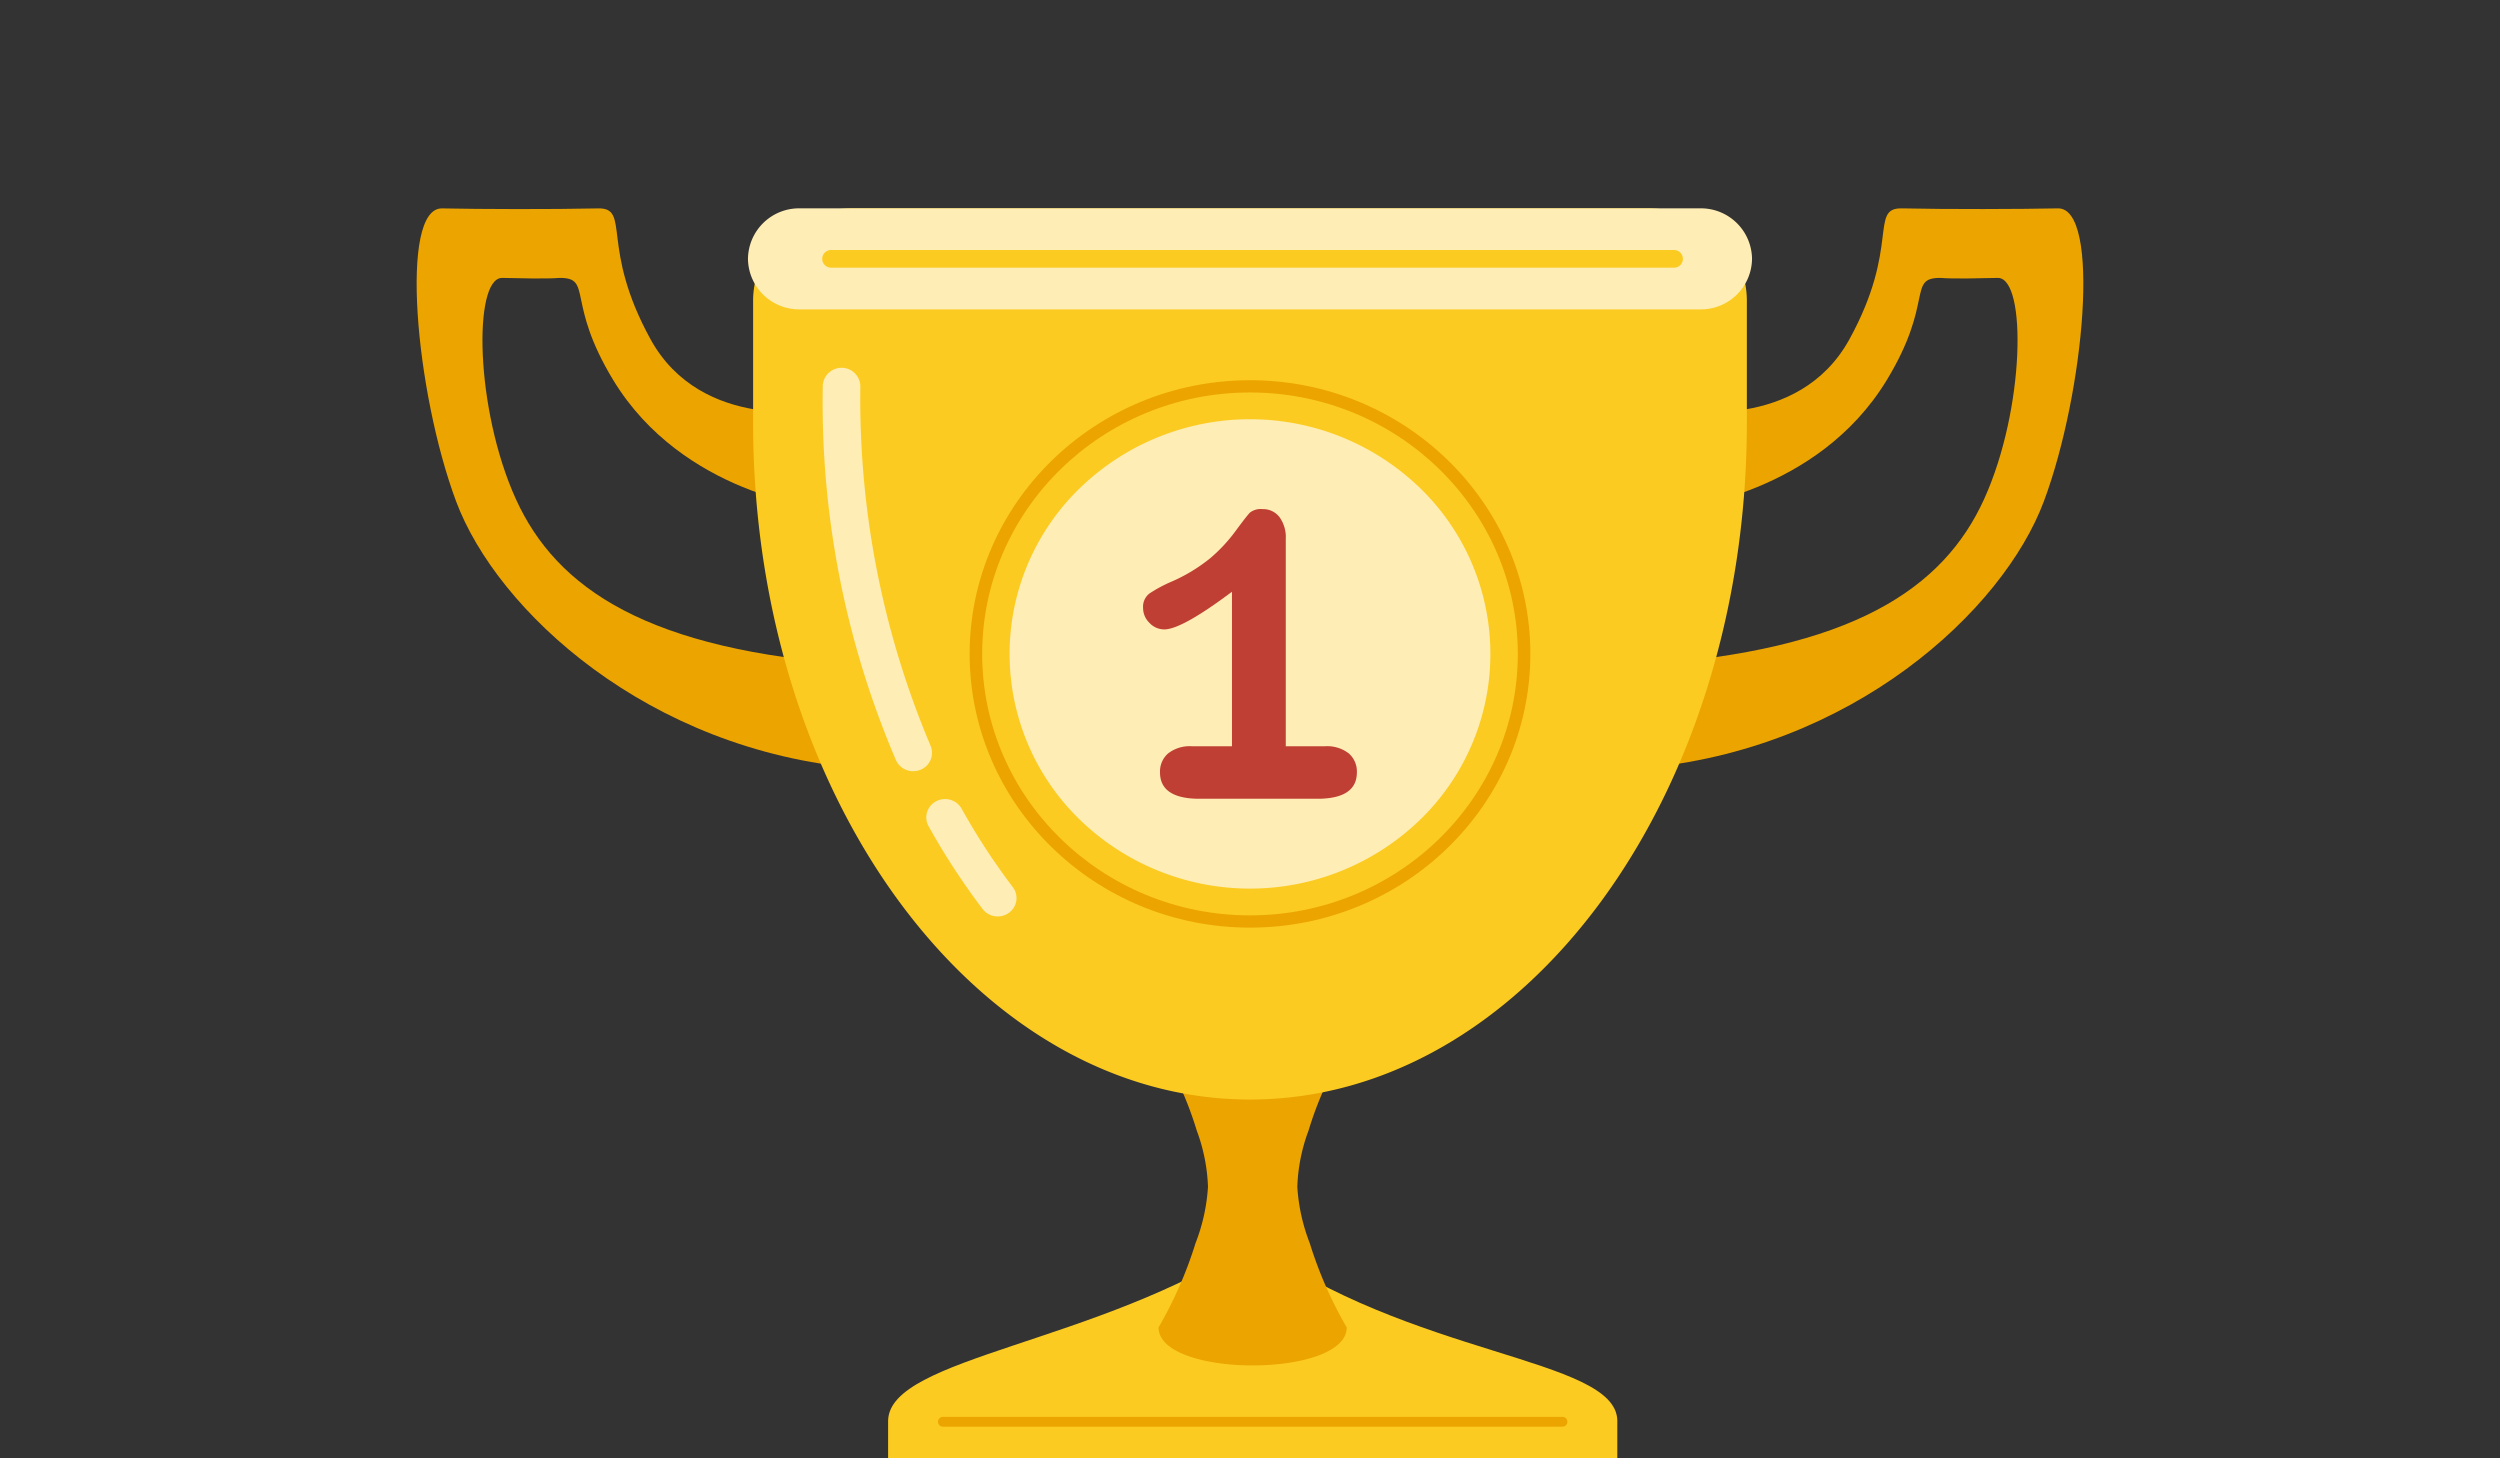 <svg xmlns="http://www.w3.org/2000/svg" xmlns:xlink="http://www.w3.org/1999/xlink" width="240" height="140" viewBox="0 0 240 140">
  <rect x="0" y="0" width="240" height="140" fill="#333333" stroke="none"/>
  <defs>
    <clipPath id="clip-GoldThrophy">
      <rect width="240" height="140"/>
    </clipPath>
  </defs>
  <g id="GoldThrophy" clip-path="url(#clip-GoldThrophy)">
    <g id="Gold_Trophy" data-name="Gold Trophy" transform="translate(-809.044 -352.42)">
      <g id="Group_476" data-name="Group 476" transform="translate(849.044 372.42)">
        <g id="Group_471" data-name="Group 471" transform="translate(45.258 99.238)">
          <path id="Path_2993" data-name="Path 2993" d="M1070.674,920.039c.218-6.051,20.076-7.324,35-17.089,15.014,11.012,34.78,11.052,35,17.089h0v3.673H1070.67v-3.673h0Z" transform="translate(-1070.67 -902.95)" fill="#fbcb22" fill-rule="evenodd"/>
          <path id="Path_2994" data-name="Path 2994" d="M1155.441,993.1H1095.96a.468.468,0,1,1,0-.937h59.481a.468.468,0,1,1,0,.937Z" transform="translate(-1090.7 -975.381)" fill="#eca400"/>
        </g>
        <path id="Path_2995" data-name="Path 2995" d="M1205.46,764.906a34.05,34.05,0,0,1,3.665,8.1,17.114,17.114,0,0,1,1.079,5.4,17.883,17.883,0,0,1-1.191,5.4,39.357,39.357,0,0,1-3.553,8.1c0,4.866,18.062,4.866,18.062,0a39.493,39.493,0,0,1-3.551-8.1,17.9,17.9,0,0,1-1.191-5.4,17.016,17.016,0,0,1,1.079-5.4,34.05,34.05,0,0,1,3.665-8.1,9.033,9.033,0,0,0-18.06,0Z" transform="translate(-1134.238 -684.474)" fill="#eca400" fill-rule="evenodd"/>
        <g id="Group_472" data-name="Group 472" transform="translate(0 0.001)">
          <path id="Path_2996" data-name="Path 2996" d="M891.576,416.254c-20.355-1.379-29.11-7.316-33.017-15.94s-4.09-21.127-1.337-21.212c1.561.026,4.214.111,5.555,0,3.177-.013.578,2.306,5.142,9.816,6.676,10.982,19.825,12.274,19.825,12.274v-9.417S876.39,393.893,871.5,385s-1.873-12.645-5.05-12.571c-4.429.1-11.367.075-14.962,0-4.14-.087-2.572,17.616,1.337,28.109s18.407,23.941,38.749,25.647C891.634,424.344,891.584,418.259,891.576,416.254Z" transform="translate(-849.044 -372.424)" fill="#eca400" fill-rule="evenodd"/>
          <path id="Path_2997" data-name="Path 2997" d="M1432.225,416.254c20.355-1.379,29.109-7.316,33.017-15.94s4.09-21.127,1.337-21.212c-1.561.026-4.214.111-5.555,0-3.177-.013-.578,2.306-5.142,9.816-6.676,10.982-19.825,12.274-19.825,12.274v-9.417s11.354,2.118,16.242-6.778,1.873-12.645,5.05-12.571c4.429.1,11.367.075,14.962,0,4.14-.087,2.572,17.616-1.337,28.109s-18.407,23.941-38.749,25.647C1432.167,424.344,1432.217,418.259,1432.225,416.254Z" transform="translate(-1314.756 -372.424)" fill="#eca400" fill-rule="evenodd"/>
        </g>
        <path id="Path_2998" data-name="Path 2998" d="M1016.682,393.011V381.235a8.49,8.49,0,0,1,2.794-6.233,9.95,9.95,0,0,1,6.745-2.582h76.319a9.955,9.955,0,0,1,6.747,2.582,8.49,8.49,0,0,1,2.794,6.233V393.22c-.086,35.762-21.427,64.755-47.7,64.755s-47.7-29.109-47.7-64.966Z" transform="translate(-984.383 -372.42)" fill="#fbcb22" fill-rule="evenodd"/>
        <g id="Group_473" data-name="Group 473" transform="translate(31.805 0)">
          <path id="Path_2999" data-name="Path 2999" d="M1097.31,377.269a4.908,4.908,0,0,0-4.967-4.849h-86.456a4.908,4.908,0,0,0-4.967,4.849h0a4.909,4.909,0,0,0,4.967,4.851h86.456a4.908,4.908,0,0,0,4.967-4.849h0Z" transform="translate(-1000.92 -372.42)" fill="#feedb4" fill-rule="evenodd"/>
          <path id="Path_3000" data-name="Path 3000" d="M1119.7,395.393h-80.871a.847.847,0,1,1,0-1.693H1119.7a.847.847,0,1,1,0,1.693Z" transform="translate(-1030.824 -389.698)" fill="#fbcb22"/>
        </g>
        <g id="Group_474" data-name="Group 474" transform="translate(47.75 10.525)">
          <path id="Path_3060" data-name="Path 3060" d="M22.53,0A23.477,23.477,0,0,1,45.607,23.079,22.152,22.152,0,0,1,23.079,45.607,23.477,23.477,0,0,1,0,22.53,22.152,22.152,0,0,1,22.53,0Z" transform="translate(0 32.251) rotate(-45)" fill="#feedb4"/>
          <path id="Path_3001" data-name="Path 3001" d="M1138.285,512.71c-14.841,0-26.915-11.787-26.915-26.275s12.074-26.275,26.915-26.275,26.915,11.787,26.915,26.275S1153.126,512.71,1138.285,512.71Zm0-51.375c-14.178,0-25.711,11.26-25.711,25.1s11.535,25.1,25.711,25.1,25.711-11.26,25.711-25.1-11.535-25.1-25.711-25.1Z" transform="translate(-1106.035 -454.183)" fill="#eca400"/>
          <path id="Path_3002" data-name="Path 3002" d="M1211.509,548.715h3.744a3.385,3.385,0,0,1,2.3.687,2.3,2.3,0,0,1,.778,1.817q0,2.44-3.528,2.535v0H1202.96v0q-3.529-.093-3.528-2.535a2.3,2.3,0,0,1,.778-1.817,3.382,3.382,0,0,1,2.3-.687h3.83V533.881q-4.823,3.617-6.5,3.617a1.938,1.938,0,0,1-1.414-.621,1.977,1.977,0,0,1-.618-1.437,1.6,1.6,0,0,1,.609-1.39,13.42,13.42,0,0,1,2.146-1.149,16.088,16.088,0,0,0,3.674-2.225,15.25,15.25,0,0,0,2.441-2.614q1.064-1.445,1.387-1.779a1.692,1.692,0,0,1,1.216-.333,1.968,1.968,0,0,1,1.615.76,3.271,3.271,0,0,1,.609,2.1v19.914Z" transform="translate(-1175.821 -507.599)" fill="#bf3f34"/>
        </g>
        <g id="Group_475" data-name="Group 475" transform="translate(38.945 15.326)">
          <path id="Path_3003" data-name="Path 3003" d="M1052.633,492.616a1.806,1.806,0,0,1-1.663-1.074,87.253,87.253,0,0,1-7.019-35.965,1.806,1.806,0,0,1,3.607.184,85.4,85.4,0,0,0,6.737,34.4,1.746,1.746,0,0,1-.956,2.312,1.835,1.835,0,0,1-.705.141Z" transform="translate(-1043.909 -453.906)" fill="#feedb4"/>
          <path id="Path_3004" data-name="Path 3004" d="M1102.56,685.2a1.815,1.815,0,0,1-1.451-.713,67.08,67.08,0,0,1-5.188-7.95,1.741,1.741,0,0,1,.724-2.391,1.828,1.828,0,0,1,2.449.707,63.464,63.464,0,0,0,4.913,7.531,1.736,1.736,0,0,1-.374,2.468,1.825,1.825,0,0,1-1.075.348Z" transform="translate(-1085.723 -632.548)" fill="#feedb4"/>
        </g>
      </g>
    </g>
  </g>
</svg>
